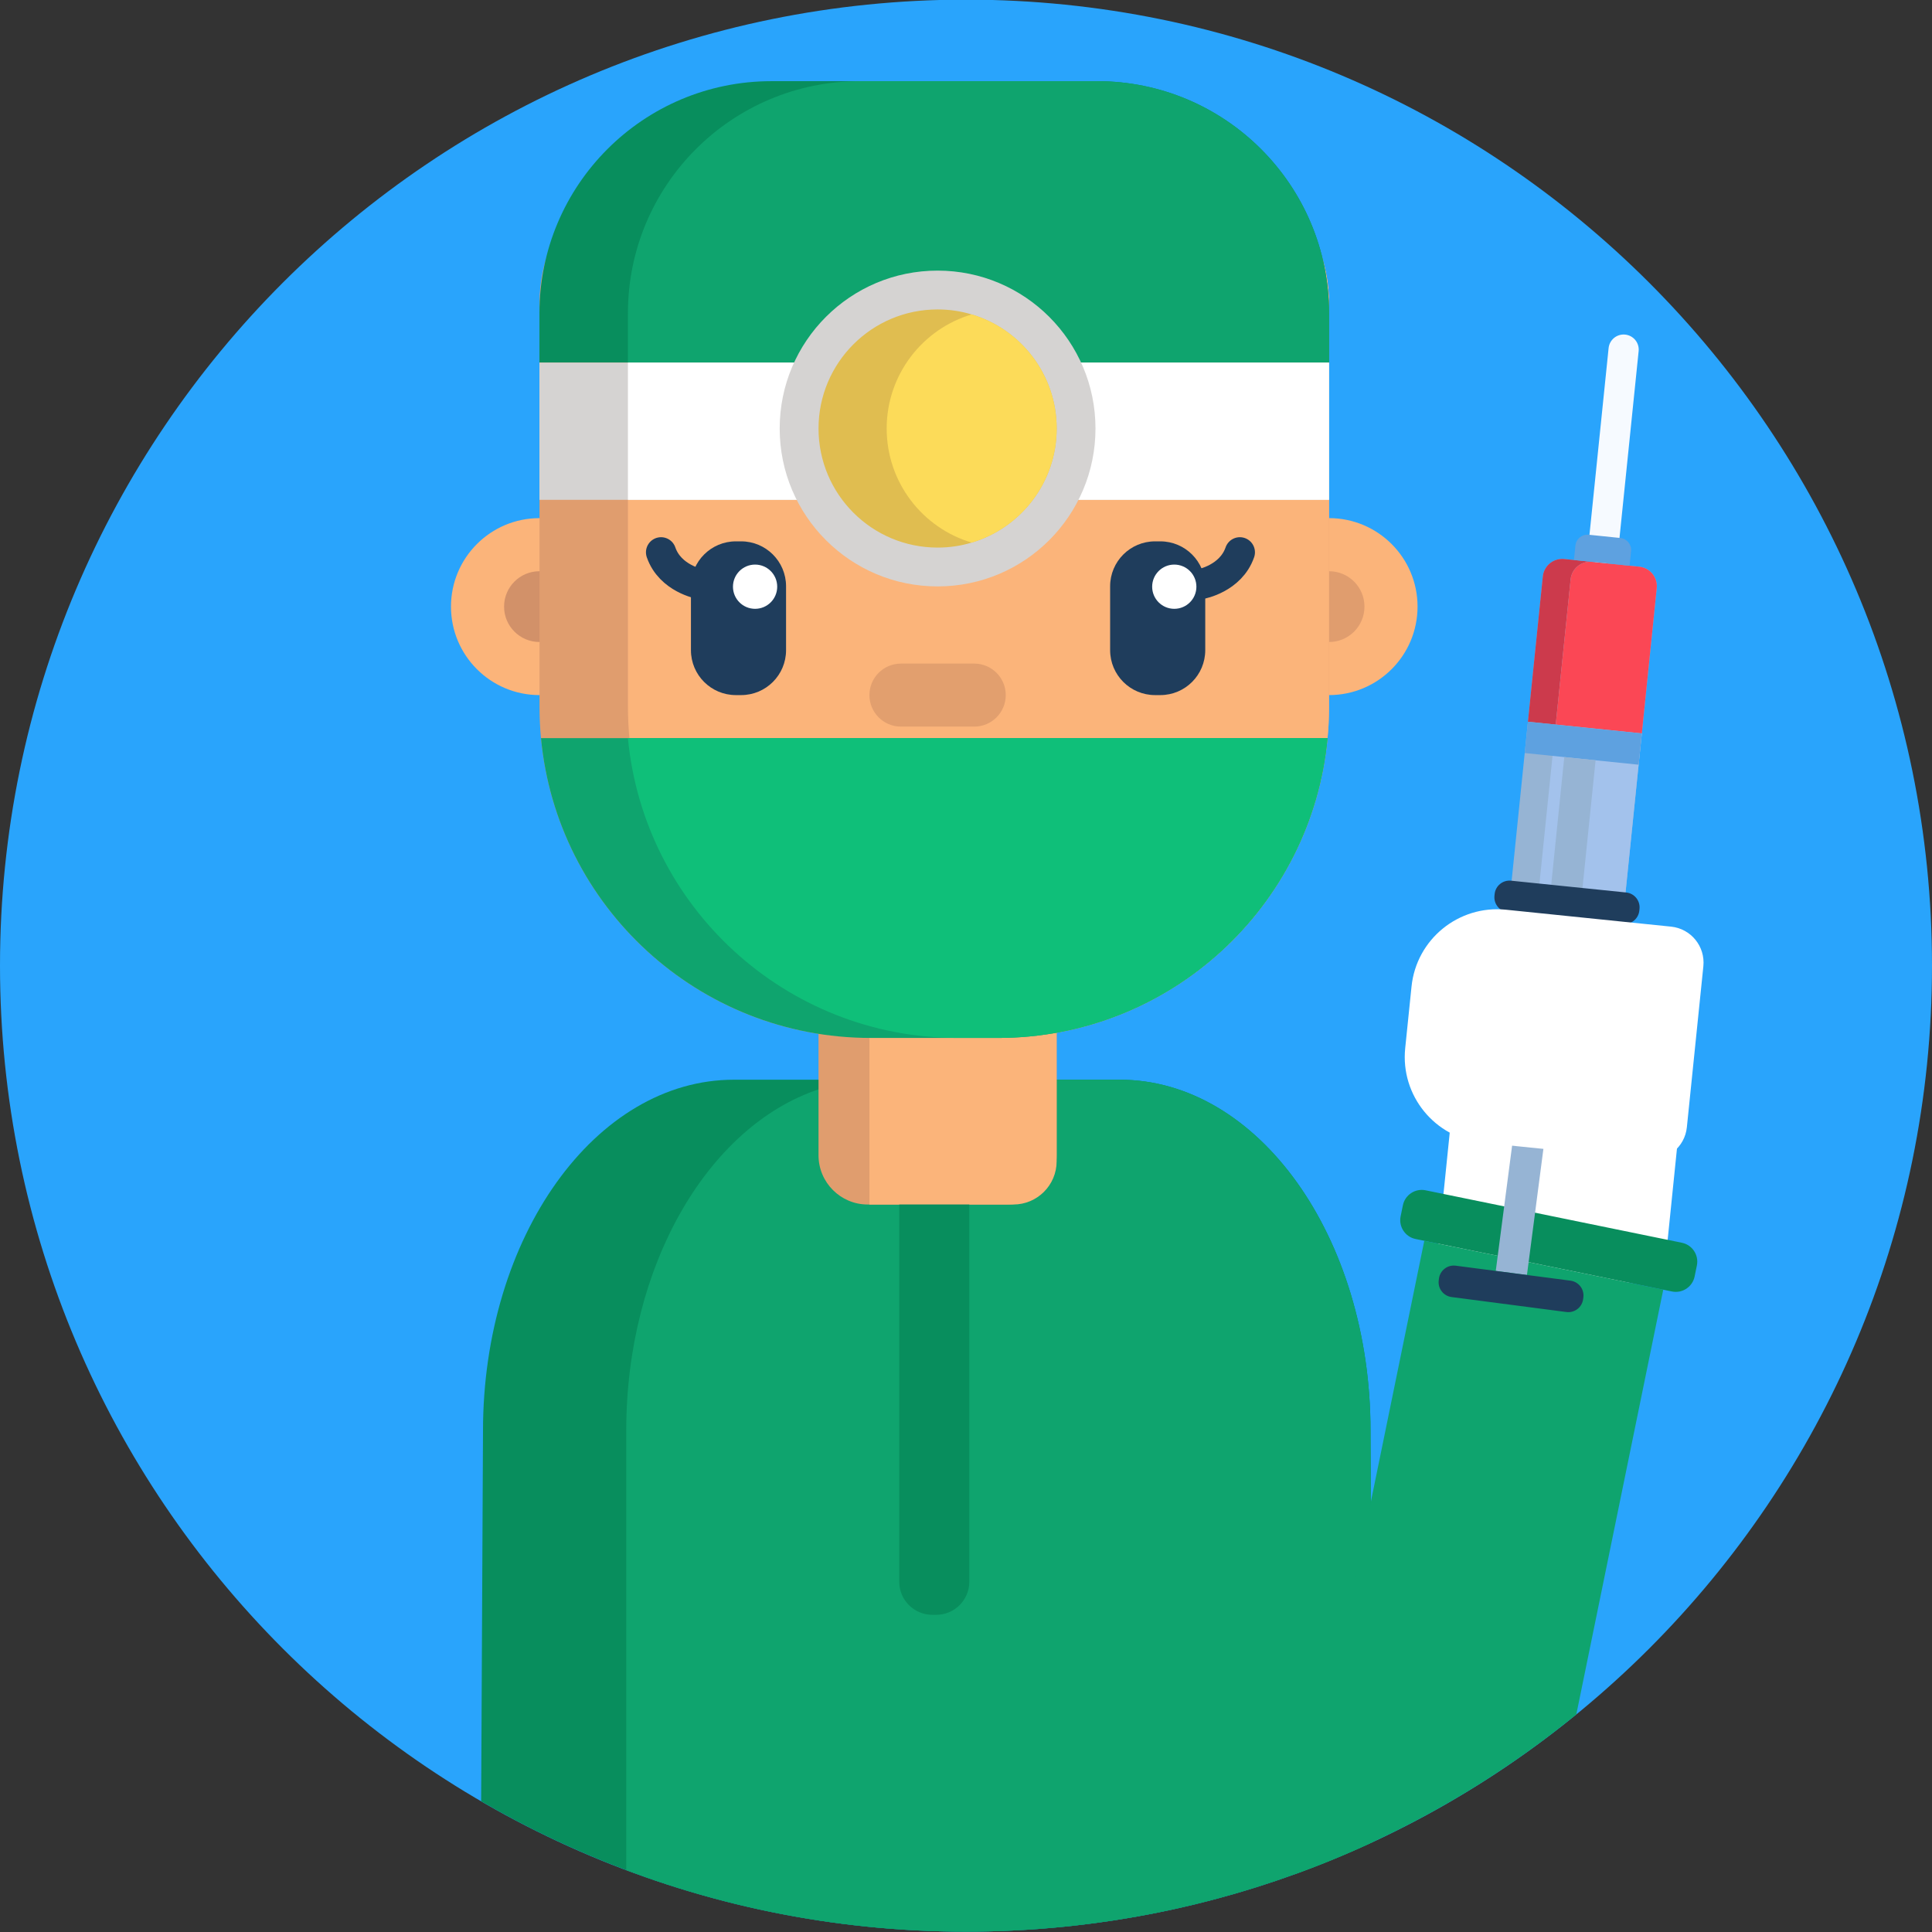 <?xml version="1.0" encoding="iso-8859-1"?>
<!-- Generator: Adobe Illustrator 22.0.1, SVG Export Plug-In . SVG Version: 6.00 Build 0)  -->
<svg version="1.1" id="Icons" xmlns="http://www.w3.org/2000/svg" xmlns:xlink="http://www.w3.org/1999/xlink" x="0px" y="0px"
	 viewBox="0 0 512 512" style="enable-background:new 0 0 512 512;" xml:space="preserve">
<rect x="0" y="0" width="512" height="512" fill="#333333" stroke="none"/>
<g>
	<path id="XMLID_1188_" style="fill:#29A4FC;" d="M512,255.904c0,70.692-28.654,134.692-74.981,181.019S326.692,511.904,256,511.904
		S121.308,483.25,74.981,436.924S0,326.597,0,255.904S28.654,121.212,74.981,74.885S185.308-0.096,256-0.096
		s134.692,28.654,181.019,74.981S512,185.212,512,255.904z"/>
	<g id="XMLID_334_">
		<polygon id="XMLID_530_" style="fill:#FFFFFF;" points="440.691,340.856 410.679,337.793 380.666,334.729 384.133,300.768 
			387.599,266.807 417.611,269.87 447.624,272.934 444.157,306.895 		"/>
		<path id="XMLID_502_" style="fill:#088E5D;" d="M363.74,488.184c-3.365,1.57-6.77,3.065-10.212,4.484
			c-3.442,1.419-6.922,2.761-10.437,4.026c-13.59,4.925-27.718,8.727-42.27,11.299c-14.553,2.571-29.53,3.911-44.82,3.911
			c-15.845,0-31.353-1.44-46.4-4.196s-29.635-6.829-43.64-12.094c-6.695-2.515-13.255-5.302-19.668-8.349
			s-12.678-6.351-18.782-9.901l0.245-49.1l0.245-49.1c0-25.69,7.443-48.948,19.475-65.783
			c12.033-16.835,28.655-27.247,47.015-27.247h51.11h51.11c18.36,0,34.982,10.413,47.015,27.247
			c12.033,16.835,19.475,40.093,19.475,65.783l0.045,9.415l0.045,9.415l0.225,45.095L363.74,488.184z"/>
		<path id="XMLID_501_" style="fill:#0FA46E;" d="M363.74,488.184c-3.365,1.57-6.77,3.065-10.212,4.484
			c-3.442,1.419-6.922,2.761-10.437,4.026c-13.59,4.925-27.718,8.727-42.27,11.299c-14.553,2.571-29.53,3.911-44.82,3.911
			c-15.845,0-31.353-1.44-46.4-4.196s-29.635-6.829-43.64-12.094v-58.225v-58.225c0-21.945,5.432-42.117,14.519-58.026
			c9.086-15.909,21.826-27.554,36.441-32.444c2.17-0.73,4.383-1.31,6.631-1.731c2.249-0.421,4.534-0.684,6.849-0.779
			c0.345-0.02,0.688-0.033,1.03-0.04s0.685-0.01,1.03-0.01h32.125h32.125c18.36,0,34.982,10.413,47.015,27.247
			c12.033,16.835,19.475,40.093,19.475,65.783l0.045,9.415l0.045,9.415l0.225,45.095L363.74,488.184z"/>
		<path id="XMLID_500_" style="fill:#E09D6E;" d="M280.021,261.228v22.463v22.463c0,3.605-1.461,6.869-3.824,9.232
			s-5.626,3.824-9.232,3.824h-18.497h-18.497c-3.605,0-6.869-1.461-9.232-3.824s-3.824-5.626-3.824-9.232v-22.463v-22.463h31.553
			H280.021z"/>
		<path id="XMLID_498_" style="fill:#FBB47A;" d="M280.021,261.228v23.254v23.254c0,3.168-1.284,6.037-3.361,8.113
			s-4.945,3.361-8.113,3.361h-19.072h-19.072v-28.991v-28.991h24.809H280.021z"/>
		<path id="XMLID_497_" style="fill:#FBB47A;" d="M119.515,160.758c0,6.475,2.625,12.338,6.868,16.581s10.106,6.868,16.581,6.868
			s12.338-2.625,16.581-6.868s6.868-10.106,6.868-16.581c0-6.475-2.625-12.338-6.868-16.581c-4.243-4.243-10.106-6.868-16.581-6.868
			s-12.338,2.625-16.581,6.868C122.139,148.421,119.515,154.283,119.515,160.758z"/>
		<path id="XMLID_496_" style="fill:#D29169;" d="M133.584,160.758c0,2.59,1.05,4.935,2.747,6.632s4.042,2.747,6.632,2.747
			c2.59,0,4.935-1.05,6.632-2.747s2.747-4.042,2.747-6.632c0-2.59-1.05-4.935-2.747-6.632s-4.042-2.747-6.632-2.747
			c-2.59,0-4.935,1.05-6.632,2.747S133.584,158.168,133.584,160.758z"/>
		<path id="XMLID_495_" style="fill:#FBB47A;" d="M328.768,160.758c0,6.475,2.625,12.338,6.868,16.581s10.106,6.868,16.581,6.868
			s12.338-2.625,16.581-6.868s6.868-10.106,6.868-16.581c0-6.475-2.625-12.338-6.868-16.581c-4.243-4.243-10.106-6.868-16.581-6.868
			s-12.338,2.625-16.581,6.868C331.393,148.421,328.768,154.283,328.768,160.758z"/>
		<path id="XMLID_494_" style="fill:#E09D6E;" d="M342.838,160.758c0,2.59,1.05,4.935,2.747,6.632s4.042,2.747,6.632,2.747
			s4.935-1.05,6.632-2.747s2.747-4.042,2.747-6.632c0-2.59-1.05-4.935-2.747-6.632s-4.042-2.747-6.632-2.747
			s-4.935,1.05-6.632,2.747S342.838,158.168,342.838,160.758z"/>
		<path id="XMLID_493_" style="fill:#E09D6E;" d="M311.19,39.406c11.328,0,21.583,4.591,29.006,12.015s12.015,17.679,12.015,29.006
			v53.418v53.418c0,1.407-0.032,2.807-0.097,4.198c-0.065,1.391-0.164,2.775-0.298,4.151c-2.103,22.295-12.535,42.158-28.149,56.448
			c-15.614,14.29-36.411,23.006-59.243,23.006h-16.832h-16.832c-22.84,0-43.637-8.716-59.249-23.006
			c-15.612-14.29-26.04-34.154-28.143-56.448c-0.134-1.376-0.233-2.759-0.298-4.151c-0.065-1.391-0.097-2.791-0.097-4.198v-53.418
			V80.428c0-11.328,4.591-21.583,12.015-29.006s17.679-12.015,29.006-12.015h63.598H311.19z"/>
		<path id="XMLID_491_" style="fill:#FBB47A;" d="M311.194,39.409c11.328,0,21.583,4.591,29.007,12.015
			c7.423,7.423,12.015,17.679,12.015,29.006v53.416v53.416c0,24.252-9.827,46.205-25.714,62.095
			c-15.888,15.89-37.836,25.716-62.08,25.716h-5.1h-5.1c-24.248,0-46.201-9.829-62.092-25.719s-25.719-37.844-25.719-62.092v-53.416
			V80.43c0-11.328,4.591-21.583,12.015-29.006s17.679-12.015,29.006-12.015h51.881H311.194z"/>
		<path id="XMLID_490_" style="fill:#E29F6E;" d="M258.183,192.559h-9.713h-9.713c-2.306,0-4.394-0.935-5.905-2.446
			c-1.511-1.511-2.446-3.599-2.446-5.905v0l0,0c0-2.306,0.935-4.394,2.446-5.905c1.511-1.511,3.599-2.446,5.905-2.446h9.713h9.713
			c2.306,0,4.394,0.935,5.905,2.446c1.511,1.511,2.446,3.599,2.446,5.905l0,0v0c0,2.306-0.935,4.394-2.446,5.905
			C262.577,191.624,260.489,192.559,258.183,192.559z"/>
		<path id="XMLID_489_" style="fill:#1F3D5C;" d="M196.406,184.208h-0.697h-0.697c-3.288,0-6.265-1.333-8.42-3.487
			s-3.487-5.131-3.487-8.42v-8.465v-8.465c0-3.288,1.333-6.265,3.487-8.42s5.131-3.487,8.42-3.487h0.697h0.697
			c3.288,0,6.265,1.333,8.42,3.487s3.487,5.131,3.487,8.42v8.465v8.465c0,3.288-1.333,6.265-3.487,8.42
			S199.694,184.208,196.406,184.208z"/>
		<path id="XMLID_488_" style="fill:#FFFFFF;" d="M194.244,155.482c0,1.619,0.656,3.084,1.717,4.145
			c1.061,1.061,2.526,1.717,4.145,1.717s3.084-0.656,4.145-1.717c1.061-1.061,1.717-2.526,1.717-4.145s-0.656-3.084-1.717-4.145
			c-1.061-1.061-2.526-1.717-4.145-1.717s-3.084,0.656-4.145,1.717C194.9,152.398,194.244,153.864,194.244,155.482z"/>
		<path id="XMLID_487_" style="fill:none;stroke:#1F3D5C;stroke-width:8;stroke-linecap:round;stroke-miterlimit:10;" d="
			M318.258,154.768c0,0,1.976-0.354,4.253-1.581c2.278-1.227,4.857-3.328,6.065-6.822"/>
		<path id="XMLID_486_" style="fill:none;stroke:#1F3D5C;stroke-width:8;stroke-linecap:round;stroke-miterlimit:10;" d="
			M185.503,154.768c0,0-1.976-0.354-4.253-1.581c-2.278-1.227-4.857-3.328-6.065-6.822"/>
		<path id="XMLID_484_" style="fill:#1F3D5C;" d="M307.497,184.208H306.8h-0.697c-3.288,0-6.265-1.333-8.42-3.487
			c-2.155-2.155-3.487-5.131-3.487-8.42v-8.465v-8.465c0-3.288,1.333-6.265,3.487-8.42c2.155-2.155,5.132-3.487,8.42-3.487h0.697
			h0.697c3.288,0,6.265,1.333,8.419,3.487c2.155,2.155,3.487,5.131,3.487,8.42v8.465v8.465c0,3.288-1.333,6.265-3.487,8.42
			C313.762,182.875,310.785,184.208,307.497,184.208z"/>
		<path id="XMLID_483_" style="fill:#FFFFFF;" d="M305.334,155.482c0,1.619,0.656,3.084,1.717,4.145
			c1.061,1.061,2.526,1.717,4.145,1.717c1.619,0,3.084-0.656,4.145-1.717c1.061-1.061,1.717-2.526,1.717-4.145
			s-0.656-3.084-1.717-4.145c-1.061-1.061-2.526-1.717-4.145-1.717c-1.619,0-3.084,0.656-4.145,1.717
			C305.99,152.398,305.334,153.864,305.334,155.482z"/>
		<path id="XMLID_482_" style="fill:#088E5D;" d="M352.212,83.005v6.543v6.543H247.584H142.957v-6.543v-6.543
			c0-16.982,6.883-32.357,18.012-43.485c11.129-11.129,26.503-18.012,43.485-18.012h43.129h43.129
			c16.982,0,32.357,6.883,43.485,18.012S352.212,66.023,352.212,83.005z"/>
		<polygon id="XMLID_481_" style="fill:#D5D3D2;" points="352.212,96.092 352.212,114.276 352.212,132.459 247.584,132.459 
			142.957,132.459 142.957,114.276 142.957,96.092 247.584,96.092 		"/>
		<path id="XMLID_479_" style="fill:#0FA46E;" d="M352.212,83.005v6.543v6.543h-92.903h-92.903v-6.543v-6.543
			c0-16.982,6.883-32.357,18.012-43.485c11.129-11.129,26.503-18.012,43.485-18.012h31.405h31.405
			c16.982,0,32.357,6.883,43.485,18.012S352.212,66.023,352.212,83.005z"/>
		<polygon id="XMLID_478_" style="fill:#FFFFFF;" points="352.212,96.092 352.212,114.276 352.212,132.459 259.309,132.459 
			166.406,132.459 166.406,114.276 166.406,96.092 259.309,96.092 		"/>
		<path id="XMLID_474_" style="fill:#0FA46E;" d="M351.816,195.612c-2.103,22.295-12.535,42.158-28.149,56.448
			c-15.614,14.29-36.411,23.006-59.243,23.006h-16.832h-16.832c-22.84,0-43.637-8.716-59.249-23.006
			c-15.612-14.29-26.04-34.154-28.143-56.448h104.224H351.816z"/>
		<path id="XMLID_473_" style="fill:#0FBF79;" d="M351.816,195.612c-2.103,22.295-12.535,42.158-28.149,56.448
			c-15.614,14.29-36.411,23.006-59.243,23.006h-5.313h-5.313c-22.84,0-43.637-8.716-59.249-23.006
			c-15.612-14.29-26.04-34.154-28.143-56.448h92.705H351.816z"/>
		<path id="XMLID_470_" style="fill:#D5D3D2;" d="M206.625,113.56c0,11.555,4.684,22.016,12.256,29.589s18.034,12.256,29.589,12.256
			s22.016-4.684,29.589-12.256s12.256-18.034,12.256-29.589s-4.684-22.016-12.256-29.589c-7.572-7.572-18.034-12.256-29.589-12.256
			s-22.016,4.684-29.589,12.256C211.309,91.544,206.625,102.005,206.625,113.56z"/>
		<path id="XMLID_469_" style="fill:#E0BD50;" d="M280.029,113.56c0,7.14-2.374,13.729-6.376,19.018
			c-4.003,5.289-9.634,9.277-16.149,11.214c-1.429,0.434-2.9,0.765-4.407,0.987c-1.507,0.222-3.05,0.336-4.622,0.336
			c-8.717,0-16.606-3.533-22.315-9.244c-5.709-5.711-9.24-13.6-9.24-22.311c0-8.712,3.53-16.6,9.24-22.311
			c5.709-5.711,13.598-9.244,22.315-9.244c1.572,0,3.115,0.114,4.622,0.336c1.507,0.222,2.978,0.553,4.407,0.987
			c6.515,1.937,12.147,5.925,16.149,11.214C277.655,99.831,280.029,106.42,280.029,113.56z"/>
		<path id="XMLID_468_" style="fill:#FCDB59;" d="M280.029,113.56c0,7.14-2.374,13.729-6.376,19.018
			c-4.003,5.289-9.634,9.277-16.149,11.214c-6.515-1.937-12.147-5.925-16.149-11.214c-4.003-5.289-6.376-11.878-6.376-19.018
			c0-7.14,2.374-13.729,6.376-19.018c4.003-5.289,9.634-9.277,16.149-11.214c6.515,1.937,12.147,5.925,16.149,11.214
			C277.655,99.831,280.029,106.42,280.029,113.56z"/>
		<path id="XMLID_467_" style="fill:#088E5D;" d="M248.106,427.944h-0.513h-0.513c-2.422,0-4.614-0.982-6.201-2.569
			c-1.587-1.587-2.569-3.779-2.569-6.201v-49.982V319.21h9.283h9.283v49.982v49.982c0,2.422-0.982,4.614-2.569,6.201
			C252.72,426.963,250.527,427.944,248.106,427.944z"/>
		<path id="XMLID_463_" style="fill:#0FA46E;" d="M440.78,341.784l-11.52,56.28l-11.52,56.28
			c-8.215,6.705-16.853,12.908-25.867,18.563c-9.015,5.655-18.408,10.763-28.133,15.278c-3.365,1.57-6.77,3.065-10.212,4.484
			c-3.442,1.419-6.922,2.761-10.437,4.026l10.1-49.35l10.1-49.35l7.08-34.585l7.08-34.585l1.87,0.385l1.87,0.385l7.86,1.605
			l7.86,1.605l4.095,0.84l4.095,0.84l13.355,2.73l13.355,2.73l0.005,0.005l0.005,0.005l4.48,0.915L440.78,341.784z"/>
		<path id="XMLID_461_" style="fill:#088E5D;" d="M443.077,342.254l-33.962-6.951l-33.962-6.951
			c-1.379-0.282-2.513-1.097-3.231-2.185c-0.719-1.089-1.022-2.451-0.74-3.83l0.299-1.462l0.299-1.462
			c0.282-1.379,1.097-2.513,2.185-3.231c1.089-0.719,2.451-1.022,3.83-0.74l33.962,6.951l33.962,6.951
			c1.379,0.282,2.513,1.097,3.231,2.185c0.719,1.089,1.022,2.451,0.74,3.83l-0.299,1.462l-0.299,1.462
			c-0.282,1.379-1.097,2.513-2.185,3.231C445.818,342.233,444.455,342.536,443.077,342.254z"/>
		<g id="XMLID_448_">
			<polyline id="XMLID_460_" style="fill:none;stroke:#F6FAFF;stroke-width:8;stroke-linecap:round;stroke-miterlimit:10;" points="
				424.845,145.65 427.561,119.149 430.277,92.648 			"/>
			<path id="XMLID_459_" style="fill:#96B4D4;" d="M439.052,155.86l-4.21,41.078l-4.21,41.078l-15.095-1.547l-15.095-1.547
				l4.21-41.078l4.21-41.078c0.146-1.422,0.854-2.65,1.883-3.486c1.029-0.836,2.378-1.281,3.805-1.134l9.935,1.018l9.935,1.018
				c1.427,0.146,2.658,0.855,3.495,1.883S439.198,154.439,439.052,155.86z"/>
			<polygon id="XMLID_458_" style="fill:#A3C2EC;" points="407.813,235.678 419.223,236.847 430.632,238.016 432.869,216.187 
				435.106,194.358 423.697,193.189 412.288,192.02 410.05,213.849 			"/>
			<path id="XMLID_455_" style="fill:#CC3A4C;" d="M421.921,148.901l-3.686-0.378l-3.686-0.378
				c-1.427-0.146-2.776,0.298-3.805,1.134c-1.029,0.836-1.737,2.065-1.883,3.486l-1.973,19.249l-1.973,19.249l3.686,0.378
				l3.686,0.378l1.973-19.249l1.973-19.249c0.146-1.422,0.857-2.65,1.887-3.486C419.15,149.2,420.499,148.755,421.921,148.901z"/>
			<path id="XMLID_454_" style="fill:#FB4755;" d="M434.42,150.182l-6.25-0.641l-6.25-0.641c-1.422-0.146-2.771,0.299-3.801,1.135
				c-1.03,0.836-1.741,2.064-1.887,3.486l-1.973,19.249l-1.973,19.249l11.409,1.169l11.409,1.169l1.973-19.249l1.973-19.249
				c0.146-1.422-0.299-2.768-1.137-3.796S435.847,150.328,434.42,150.182z"/>
			<path id="XMLID_453_" style="fill:#5EA1E0;" d="M431.858,149.916l-7.373-0.756l-7.373-0.756l0.197-1.924l0.197-1.924
				c0.09-0.876,0.526-1.633,1.159-2.148c0.633-0.515,1.462-0.789,2.338-0.699l4.201,0.431l4.201,0.431
				c0.876,0.09,1.633,0.526,2.148,1.159s0.789,1.462,0.699,2.338l-0.197,1.924L431.858,149.916z"/>
			<polygon id="XMLID_451_" style="fill:#5EA1E0;" points="434.256,202.656 419.161,201.109 404.066,199.562 404.491,195.416 
				404.916,191.27 420.011,192.817 435.106,194.364 434.681,198.51 			"/>
			<polygon id="XMLID_450_" style="fill:#96B4D4;" points="418.523,243.67 414.377,243.245 410.231,242.82 412.392,221.728 
				414.554,200.637 418.7,201.062 422.847,201.487 420.685,222.578 			"/>
			<path id="XMLID_449_" style="fill:#1F3D5C;" d="M430.096,244.856l-15.258-1.564l-15.258-1.564
				c-1.087-0.111-2.027-0.653-2.666-1.439c-0.64-0.786-0.979-1.815-0.868-2.903l0.024-0.23l0.024-0.23
				c0.111-1.087,0.653-2.027,1.439-2.666s1.815-0.979,2.903-0.868l15.258,1.564l15.258,1.564c1.087,0.111,2.027,0.653,2.666,1.439
				s0.979,1.815,0.868,2.903l-0.024,0.23l-0.024,0.23c-0.111,1.087-0.653,2.027-1.439,2.666
				C432.213,244.627,431.183,244.967,430.096,244.856z"/>
		</g>
		<polygon id="XMLID_447_" style="fill:#96B4D4;" points="404.658,337.885 400.525,337.346 396.392,336.807 398.817,318.218 
			401.242,299.629 405.375,300.168 409.508,300.707 407.083,319.296 		"/>
		<path id="XMLID_446_" style="fill:#1F3D5C;" d="M415.109,347.7l-15.209-1.984l-15.209-1.984c-1.084-0.141-2.008-0.709-2.625-1.512
			c-0.618-0.803-0.929-1.842-0.788-2.925l0.03-0.23l0.03-0.23c0.141-1.084,0.709-2.008,1.512-2.625
			c0.803-0.618,1.842-0.929,2.925-0.788l15.209,1.984l15.209,1.984c1.084,0.141,2.008,0.709,2.625,1.512
			c0.618,0.803,0.929,1.842,0.788,2.925l-0.03,0.23l-0.03,0.23c-0.141,1.084-0.709,2.008-1.512,2.625
			C417.231,347.53,416.193,347.841,415.109,347.7z"/>
		<path id="XMLID_445_" style="fill:#FFFFFF;" d="M436.527,307.289l-21.886-2.243l-21.886-2.243
			c-6.265-0.642-11.677-3.763-15.362-8.289s-5.643-10.459-5.001-16.724l0.838-8.173l0.838-8.173
			c0.642-6.265,3.763-11.677,8.289-15.362c4.527-3.685,10.459-5.643,16.724-5.001l21.886,2.243l21.886,2.243
			c2.632,0.27,4.905,1.58,6.452,3.482s2.37,4.393,2.101,7.024l-2.186,21.331l-2.186,21.331c-0.27,2.631-1.58,4.905-3.482,6.452
			C441.65,306.736,439.158,307.558,436.527,307.289z"/>
	</g>
</g>
</svg>
